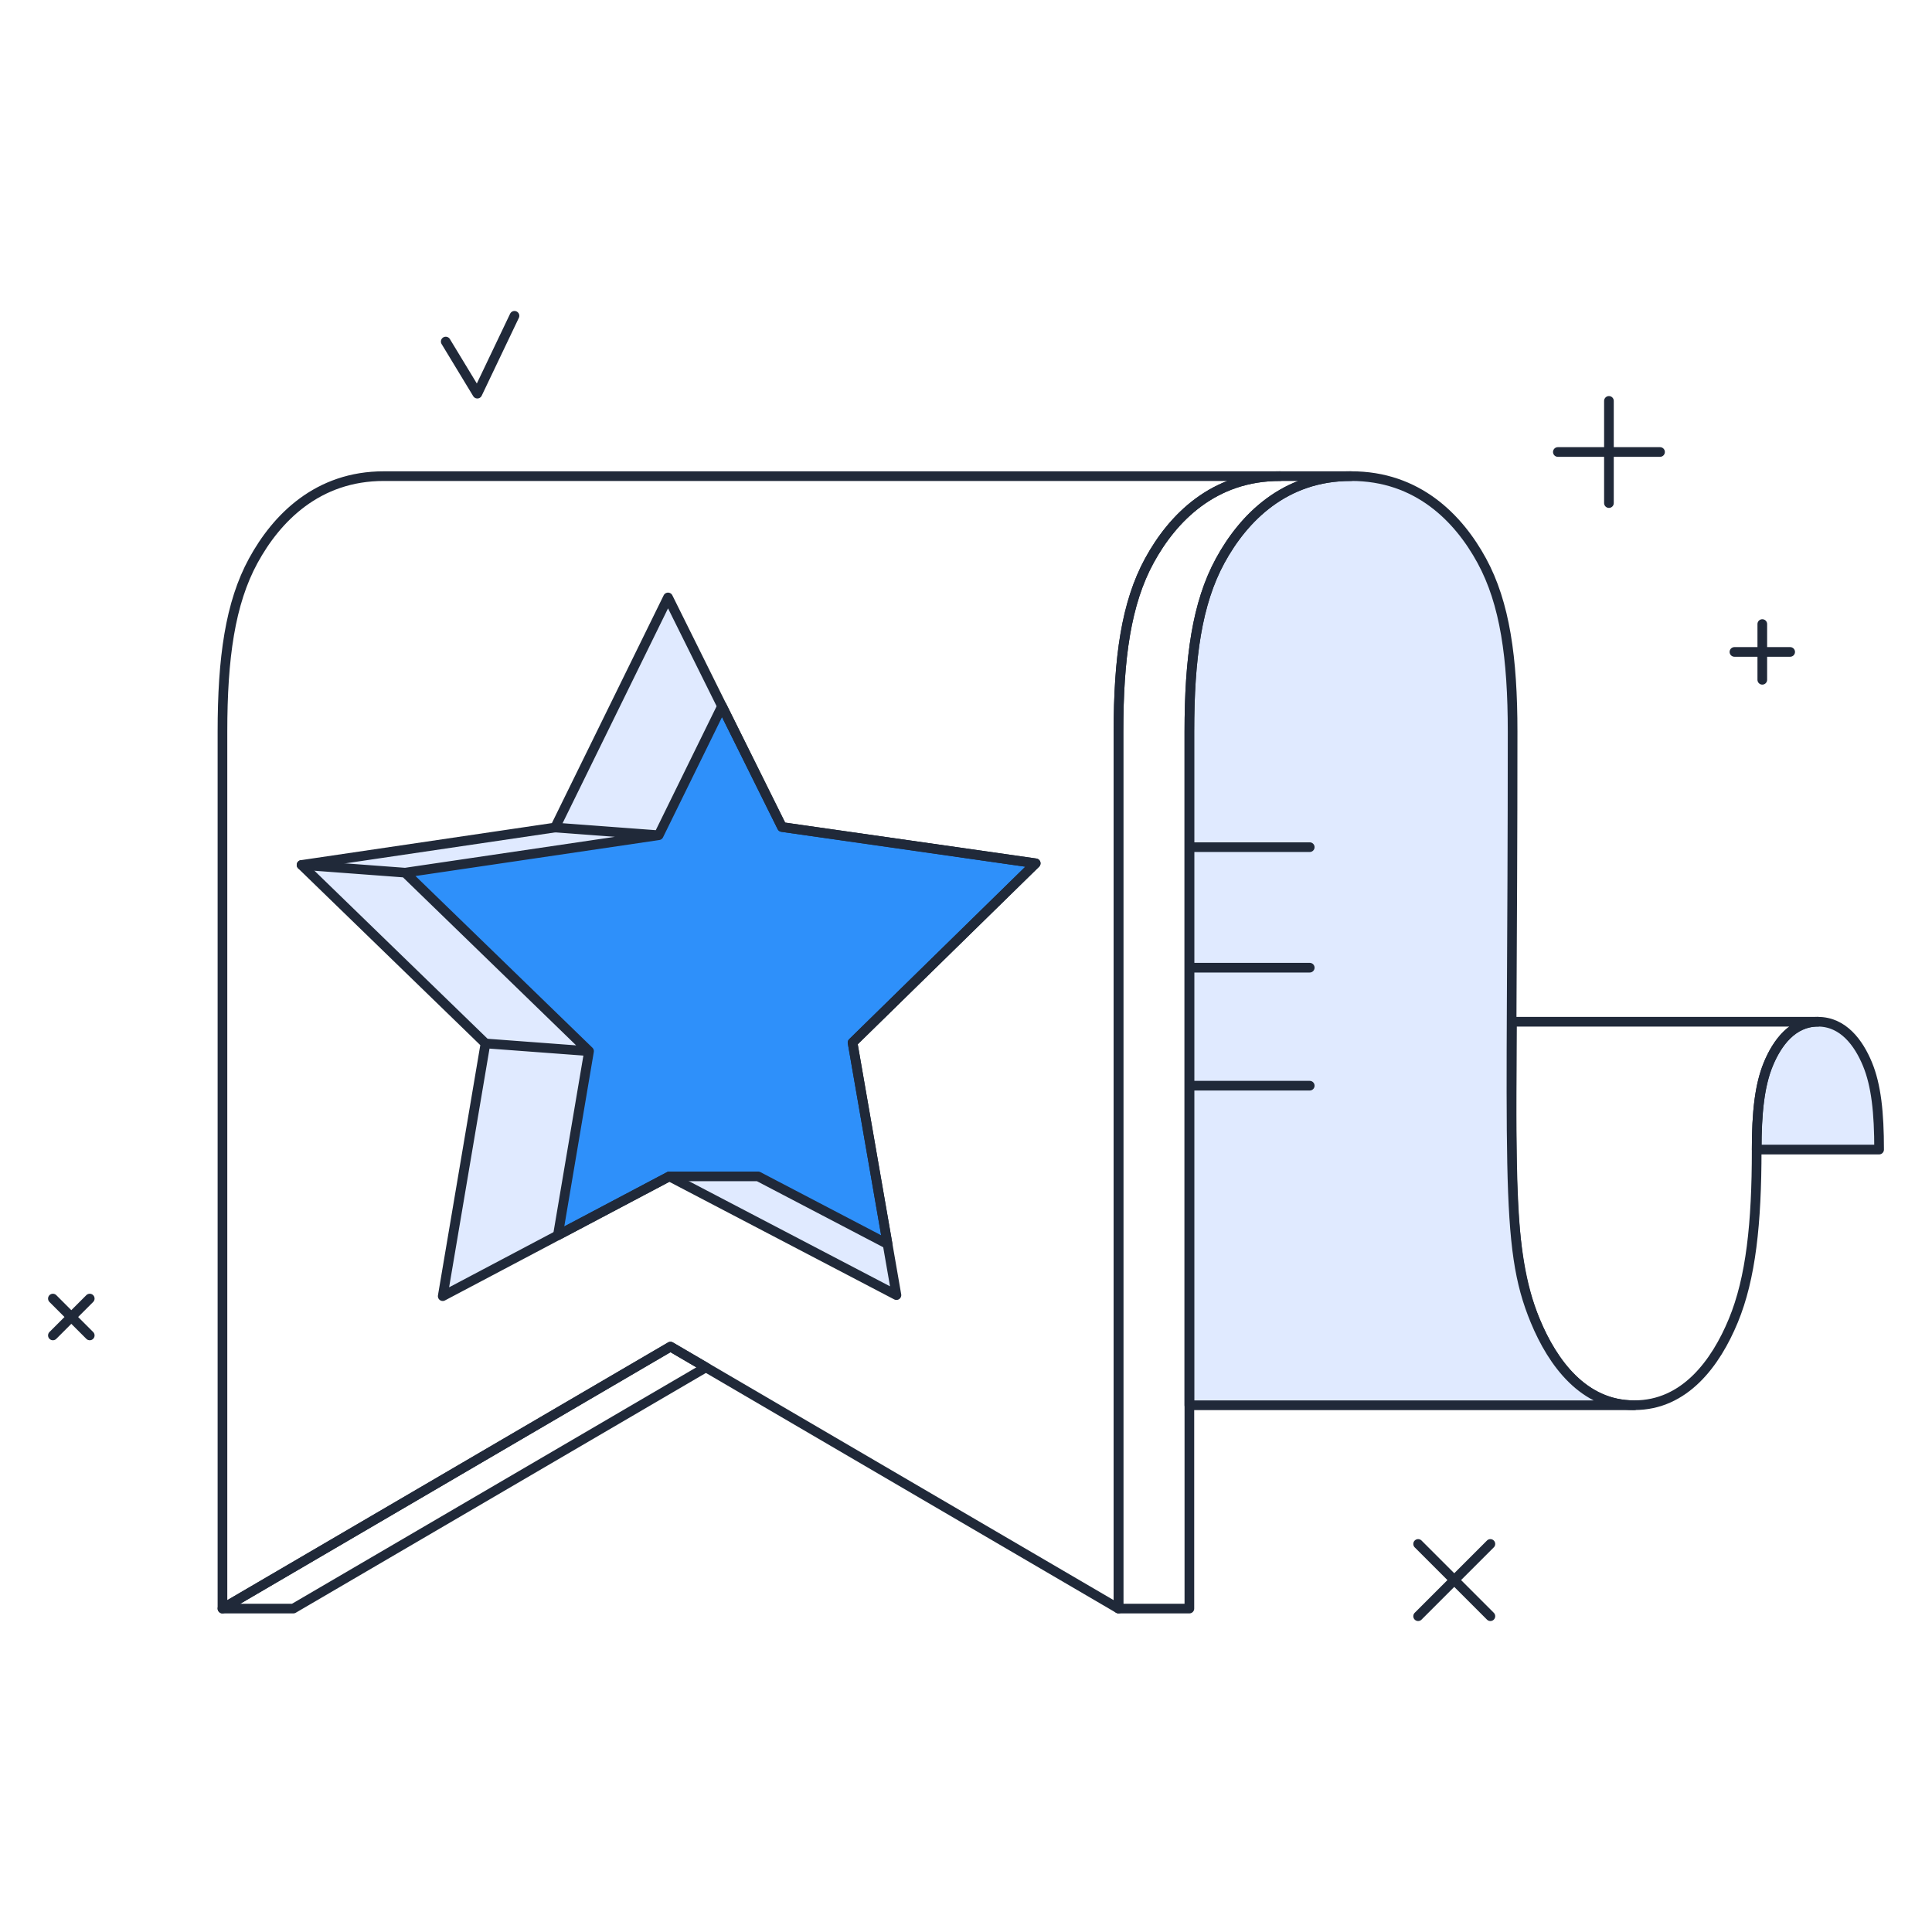 <svg xmlns="http://www.w3.org/2000/svg" xmlns:xlink="http://www.w3.org/1999/xlink" viewBox="0 0 160 160"><path d="M 154.652 88.119 C 153.925 86.358 152.637 84.611 150.549 84.616 C 148.462 84.621 147.175 86.357 146.449 88.119 C 145.722 89.88 145.481 92.148 145.481 95.203 L 155.62 95.203 C 155.62 92.149 155.381 89.88 154.652 88.119 Z" fill="rgb(224,234,255)"></path><path d="M 154.652 88.119 C 153.925 86.358 152.637 84.611 150.549 84.616 C 148.462 84.621 147.175 86.357 146.449 88.119 C 145.722 89.88 145.481 92.148 145.481 95.203 L 155.62 95.203 C 155.62 92.149 155.381 89.88 154.652 88.119 Z" fill="transparent" stroke-width="0.8" stroke="rgb(32,41,57)" stroke-linecap="round" stroke-linejoin="round" stroke-dasharray=""></path><path d="M 125.213 84.616 C 125.202 95.73 124.757 103.613 127.138 109.372 C 128.593 112.893 131.165 116.385 135.341 116.372 C 139.518 116.385 142.09 112.893 143.545 109.372 C 145.001 105.851 145.481 101.313 145.481 95.203 C 145.481 92.147 145.719 89.879 146.449 88.119 C 147.178 86.359 148.461 84.611 150.549 84.616 Z" fill="transparent" stroke-width="0.8" stroke="rgb(32,41,57)" stroke-linecap="round" stroke-linejoin="round" stroke-dasharray=""></path><path d="M 127.138 109.372 C 124.531 103.067 125.268 97.2 125.268 60.599 C 125.268 54.489 124.631 49.951 122.713 46.431 C 120.796 42.911 117.396 39.417 111.883 39.431 C 106.371 39.417 102.975 42.91 101.053 46.431 C 99.132 49.951 98.499 54.489 98.499 60.6 L 98.499 116.377 L 135.341 116.377 C 131.165 116.388 128.593 112.895 127.138 109.372 Z" fill="rgb(224,234,255)"></path><path d="M 127.138 109.372 C 124.531 103.067 125.268 97.2 125.268 60.599 C 125.268 54.489 124.631 49.951 122.713 46.431 C 120.796 42.911 117.396 39.417 111.883 39.431 C 106.371 39.417 102.975 42.91 101.053 46.431 C 99.132 49.951 98.499 54.489 98.499 60.6 L 98.499 116.377 L 135.341 116.377 C 131.165 116.388 128.593 112.895 127.138 109.372 Z M 98.499 70.158 L 108.467 70.158 M 98.499 80.14 L 108.467 80.14 M 98.499 89.912 L 108.467 89.912 M 55.526 111.522 L 18.423 133.215 L 24.293 133.215 L 58.461 113.238 Z" fill="transparent" stroke-width="0.8" stroke="rgb(32,41,57)" stroke-linecap="round" stroke-linejoin="round" stroke-dasharray=""></path><path d="M 106.013 39.432 C 100.501 39.419 97.104 42.912 95.183 46.432 C 93.263 49.952 92.629 54.491 92.629 60.601 L 92.629 133.215 L 98.499 133.215 L 98.499 60.602 C 98.499 54.491 99.136 49.952 101.053 46.433 C 102.971 42.913 106.371 39.419 111.883 39.433 L 106.013 39.433 Z" fill="transparent" stroke-width="0.8" stroke="rgb(32,41,57)" stroke-linecap="round" stroke-linejoin="round" stroke-dasharray=""></path><path d="M 31.807 39.432 C 26.295 39.419 22.898 42.912 20.977 46.432 C 19.057 49.952 18.423 54.491 18.423 60.601 L 18.423 133.215 L 55.526 111.521 L 92.629 133.215 L 92.629 60.602 C 92.629 54.491 93.266 49.952 95.184 46.433 C 97.101 42.913 100.501 39.419 106.013 39.433 L 31.807 39.433 Z" fill="transparent" stroke-width="0.8" stroke="rgb(32,41,57)" stroke-linecap="round" stroke-linejoin="round" stroke-dasharray=""></path><path d="M 55.43 97.422 L 74.24 107.257 L 73.505 103.028 L 62.783 97.422 Z M 59.794 58.484 L 55.322 49.477 L 45.971 68.531 L 24.973 71.631 L 40.206 86.413 L 36.664 107.342 L 46.203 102.3 L 48.783 87.052 L 33.549 72.271 L 54.549 69.171 Z" fill="rgb(224,234,255)"></path><path d="M 85.772 71.495 L 64.759 68.49 L 59.794 58.484 L 54.549 69.171 L 33.549 72.271 L 48.782 87.052 L 46.202 102.3 L 55.43 97.422 L 62.783 97.422 L 73.505 103.028 L 70.605 86.345 Z" fill="rgb(46,144,250)"></path><path d="M 85.772 71.495 L 64.759 68.49 L 59.794 58.484 L 54.549 69.171 L 33.549 72.271 L 48.782 87.052 L 46.202 102.3 L 55.43 97.422 L 62.783 97.422 L 73.505 103.028 L 70.605 86.345 Z M 33.55 72.27 L 24.973 71.63 M 40.206 86.414 L 48.782 87.053 M 45.971 68.531 L 54.549 69.171" fill="transparent" stroke-width="0.8" stroke="rgb(32,41,57)" stroke-linecap="round" stroke-linejoin="round" stroke-dasharray=""></path><path d="M 70.605 86.345 L 85.772 71.495 L 64.759 68.49 L 55.322 49.477 L 45.971 68.531 L 24.973 71.631 L 40.206 86.413 L 36.664 107.342 L 55.43 97.422 L 74.24 107.257 Z M 129.014 37.432 L 137.477 37.432 M 133.245 41.663 L 133.245 33.201 M 117.443 127.863 L 123.427 133.847 M 117.443 133.847 L 123.427 127.863 M 4.38 107.542 L 7.432 110.594 M 4.38 110.594 L 7.432 107.542 M 36.914 28.285 L 39.531 32.6 L 42.607 26.153 M 143.639 53.99 L 148.254 53.99 M 145.946 56.297 L 145.946 51.682" fill="transparent" stroke-width="0.8" stroke="rgb(32,41,57)" stroke-linecap="round" stroke-linejoin="round" stroke-dasharray=""></path></svg>